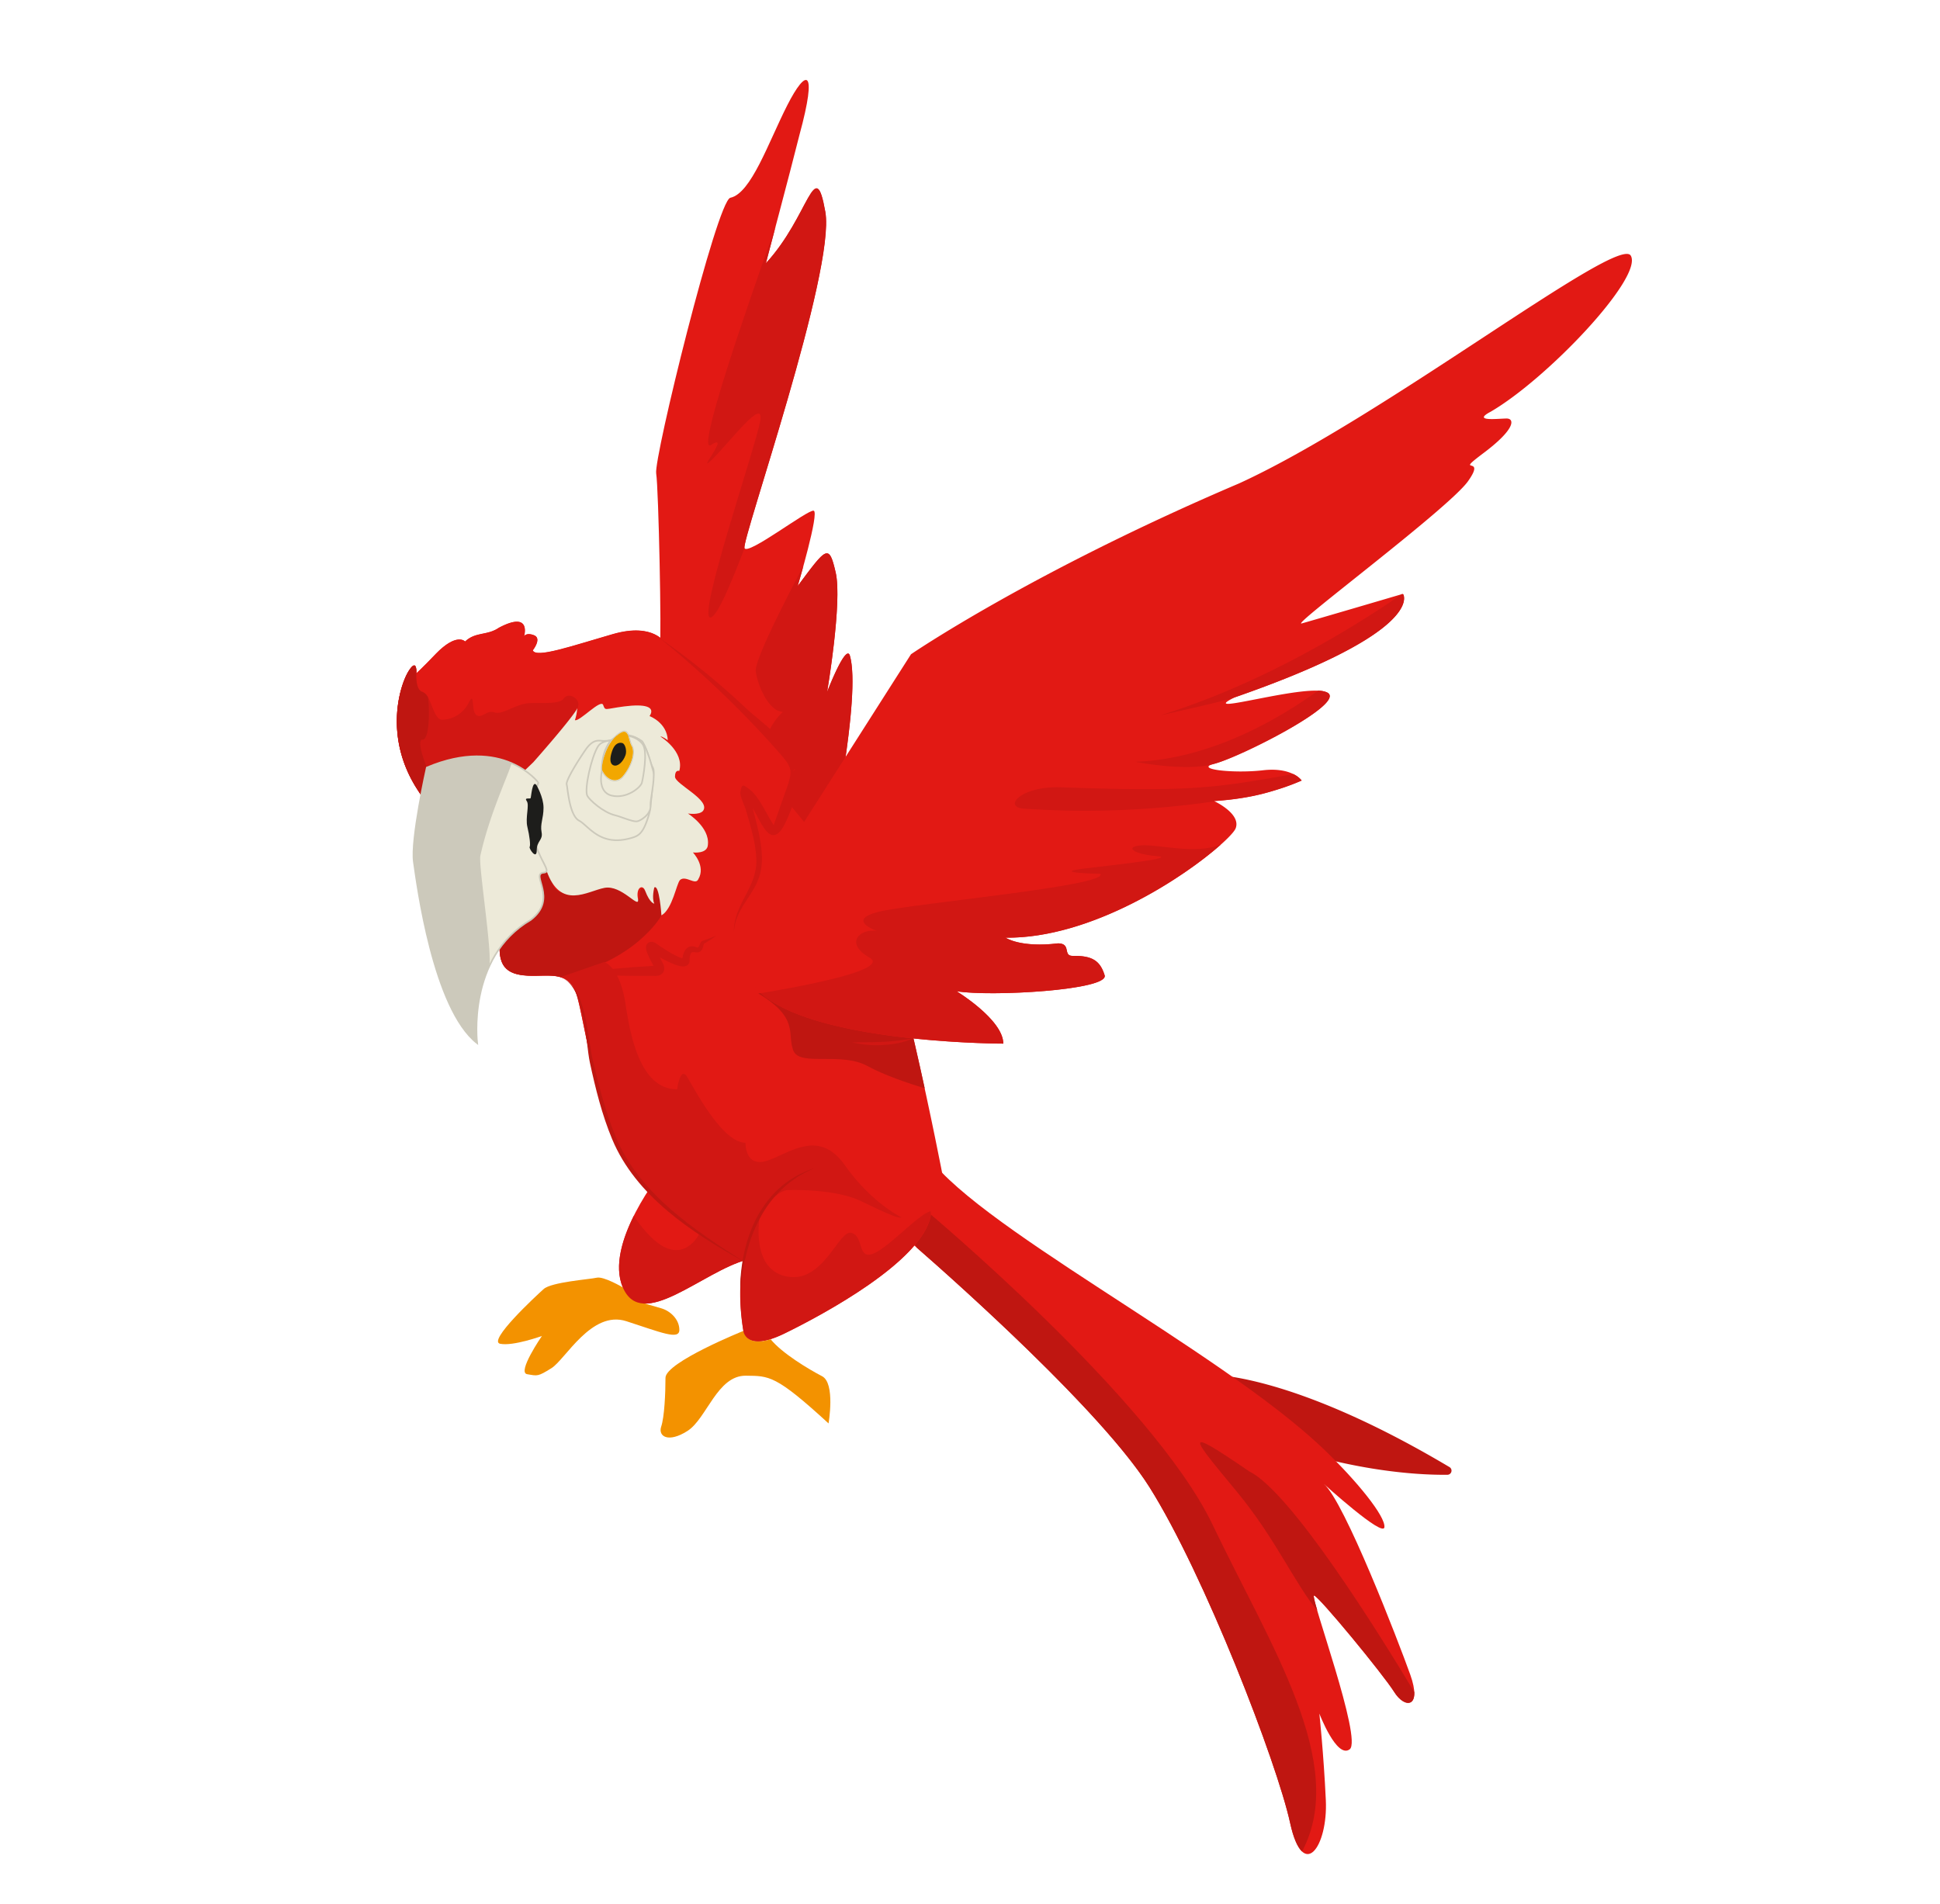 <svg id="Layer_1" data-name="Layer 1" xmlns="http://www.w3.org/2000/svg" width="600" height="589" viewBox="0 0 600 589"><defs><style>.cls-1{fill:#bf1611;}.cls-2{fill:#e21914;}.cls-3{fill:#f39200;}.cls-4,.cls-5{fill:#edead9;}.cls-5,.cls-7{stroke:#ccc9bb;stroke-miterlimit:10;}.cls-5{stroke-width:0.5px;}.cls-6{fill:#f2a700;}.cls-7{fill:none;stroke-width:0.22px;}.cls-8{fill:#1d1d1b;}.cls-9{fill:#d11713;}.cls-10{fill:#ccc9bb;}</style></defs><title>premio2-3</title><path class="cls-1" d="M372.91,425.2s24.6-1.6,75.37,28.6a1.28,1.28,0,0,1-.62,2.39c-9.1.1-32-1-61.68-12.57C347.13,428.55,372.91,425.2,372.91,425.2Z"/><path class="cls-2" d="M280.15,383s58.27,49.9,75.35,77S395,545.43,399,563.85s11.72,7.37,11.05-7-2-26.79-2-26.79,5.36,14.07,9.38,11.05-12.39-47.55-11.05-47.55,21.43,24.45,24.78,29.8,8.71,5,5-5.36S415.78,464.38,409.42,459c0,0,18.42,16.74,18.75,13.4s-8.33-14.11-18.75-24.11C376.93,417.17,298.9,378,285.84,355.88Z"/><path class="cls-1" d="M437.42,523.41c-11.18-18.63-38.22-62-51.07-68.27-21.5-14.76-17.71-10.54-3.79,6.32,12,14.5,18.11,28.8,24.86,36.7-.84-2.86-1.29-4.65-1-4.65,1.34,0,21.43,24.45,24.78,29.8C433.79,527.49,437.59,528.19,437.42,523.41Z"/><path class="cls-1" d="M375,471.58c-18.55-38.79-89.39-97.82-89.39-97.82l-4,8s.67,1.47,1.9,4.15c12.62,11,57.39,50.91,72,74.12C372.58,487.16,395,545.43,399,563.85c1.05,4.82,2.36,7.61,3.7,8.86C417.11,545.58,392.76,508.78,375,471.58Z"/><path class="cls-2" d="M232.41,258.21l23.89,5.31s10.3-48.35,6.51-60.85c-1.33-3.41-7,11.37-7,11.37s4.74-27.85,2.65-36.94-2.84-7.77-11.75,4.17c0,0,6.82-22.92,4.93-23.3s-20.46,14-21.41,11.56,28.23-85.82,25-104c-3.22-18-4.93,1.33-18.38,15.91,0,0,7.39-27.66,10.42-39.78,5.68-20.84,2.08-20.65-3.79-9.09s-11.18,27.28-17.62,28.61c-4.17,1.14-23.68,80.51-22.92,85.25s1.7,51,1.14,53.8S232.41,258.21,232.41,258.21Z"/><path class="cls-2" d="M291.69,364.38s-15-78.3-23.89-90.68-21.68-23.89-22.56-28.75,7.08-4.87-9.29-19.91-30.14-26-30.14-26-3.49-6.59-16.27-2.91-23.83,7.56-24.8,5c0,0,2.91-3.68.39-4.65s-3.1.39-3.1.39,2.52-8.14-7.75-2.71c-3.68,2.52-7.17,1.16-10.46,4.26,0,0-2.52-2.91-9.1,3.87-3.87,4.07-6,6-6,6s.39-5-2.32-.77-7.94,20.53,2.91,37,27.25,34.68,25.59,44.64,2,12.28,8.29,12.61,12.28-1.66,14.93,5.31,6.74,43.93,19.24,58.06c7.63,8.63,34.17,27.87,49.1,32.18S292.46,378.53,291.69,364.38Z"/><path class="cls-2" d="M251.49,360.29s-28,11.86-21.56,51.39c0,0,.63,6.72,12.73.81s42.31-22.2,45.16-36.22C289.76,366.67,262.21,355.42,251.49,360.29Z"/><path class="cls-2" d="M205,361.93s-18.29,22.59-12.37,36.31,24.47-4.84,38.46-8.61C231.09,389.63,224.63,359.5,205,361.93Z"/><path class="cls-2" d="M201,292.81c2.17.72,9.64,7,11.08,4.34s1-3.61,4.58-3.61-2.89-3.13,4.82-4.1,13.25-18.79,13.25-23.61-2.89-19.75-5.06-22.88c0,0,6.82,6.82,9.34,12.73a12.24,12.24,0,0,1,.78,2.45c.65,3.4,3.23-5.35,5.44-14.05a6.14,6.14,0,0,1,.55-2.17c.24-1,.47-1.9.69-2.82,0-2.49-2-6.24-10.46-14-16.37-15-30.14-26-30.14-26s-3.49-6.59-16.27-2.91-23.83,7.56-24.8,5c0,0,2.91-3.68.39-4.65s-3.1.39-3.1.39,2.52-8.14-7.75-2.71c-3.68,2.52-7.17,1.16-10.46,4.26,0,0-2.52-2.91-9.1,3.87-3.87,4.07-6,6-6,6s.39-5-2.32-.77-7.94,20.53,2.91,37,27.25,34.68,25.59,44.64,2,12.28,8.29,12.61c3.93.21,7.73-.49,10.68.65,8.41-1.28,19.19-2.64,27.14-2.64C206.25,299.79,198.78,292.09,201,292.81Z"/><path class="cls-1" d="M204.55,283.21s.44-6.86-1.33-8.85-1.11,5.09-2.65,2.65-2.65-3.32-2.65,0-4.64-.88-8.4-2.88-11.28,2.43-15.26,2-3.76-5.31-3.76-5.31l-5.75-4s-9.31,19.13-9.84,22.34c-1.66,10,2,12.28,8.29,12.61,3.7.19,7.27-.39,10.13.48h0C196.75,297.43,204.55,283.21,204.55,283.21Z"/><path class="cls-1" d="M286,336.65c-4-18.45-9.5-41.6-14.26-54.58-10.22,2.55-.51,5.89-.51,5.89-5.12-.85-10.24,3.7-2.28,8.25s-34.42,11.09-34.42,11.09c12.8,7.68,8.82,12.52,10.81,17.64s14.79.28,23,4.84C273.35,332.53,280.83,335.07,286,336.65Z"/><path class="cls-3" d="M192.63,398.23s-5.92-3.5-8.07-3-14,1.34-16.41,3.5-17.48,16.14-13.45,16.94,12.91-2.42,12.91-2.42-7.8,11.3-4.57,11.83,3.23.81,7.53-1.88,12.37-18,23.13-14.52,16.41,5.92,16.41,2.69-2.76-5.86-5.61-6.68C198.66,403,195.46,402.41,192.63,398.23Z"/><path class="cls-3" d="M229.93,411.68s-24.11,9.71-24.11,14.52-.33,12.11-1.33,15.1,2.16,5.14,8.13,1.33,9.18-17.21,18.08-17.09c7.16.1,9.12-.33,25.55,14.76,0,0,2.16-12.44-2-14.6s-12.44-7.13-15.92-11.45C238.33,414.25,231.31,416.91,229.93,411.68Z"/><path class="cls-4" d="M158.86,239.19s-1.84-9.95,7-13.74c1.84-.23-.34-2.18,2.41-2,1.84.23,9.19-7.46,9.88-6.55s.34,3.9-.34,5.86c1.38.57,8-6.66,8.73-4.71s.34,1.26,6.55.46,9.76,0,7.81,3c0,0,5.4,2,5.63,7.46,0,0-1.72-1.26-2.3-1.15,0,0,7.52,4.58,5.86,10.66,0,0-1.33-.55-1.33,1.77s11.28,7.3,8.63,10.62c-1.22,1.33-4.64.77-4.64.77s6.75,4.2,6.19,9.62c-.11,3-4.64,2.43-4.64,2.43s4.09,4.2,1.66,8.29c-.88,2-3.87-1.33-5.64.22-1.11,1.11-2.32,9-5.75,10.95,0,0-.66-9.73-2.21-8.63,0,0-.86,3.21,0,5,0,0-1.32,0-2.84-4-.8-2.17-3-.9-2.17,2.74.28,3-5.09-4.62-10.4-3.62s-13.6,7-17.92-5.31c0,0-2.65,1.33-3.1-1.66s.52-5-4.62-12.73C159.48,252.19,158.86,239.19,158.86,239.19Z"/><path class="cls-5" d="M195.21,259.22c2.38-.69,3.81-1.32,5.65-7.78.36-1.24,1.08-9.75,1.31-12.55a2.86,2.86,0,0,0-.38-1.67c-1.37-2.37-1.59-8.77-6.41-9.32-1.16-.13-3.81-.89-5.2.47-.74.72-2.86.89-4.05.78s-2.86-.36-5,2.73-6.21,9.54-5.87,10.77.8,9.55,3.84,11.2S185.61,262,195.21,259.22Z"/><path class="cls-5" d="M189.42,229c-2,.16-3.64.57-4.45,1.84-2.06,3.25-4.36,13.41-3.31,15.36.67,1.24,4.87,5.12,8.62,6,1.62.37,5.28,2,6.65,1.88,1.11-.09,4.49-2.22,4.26-4.89-.14-1.59,1.37-7.87.91-10.4-.1-.35-1-3.62-1.19-4.15,0,0-1.73-5.06-2.44-5.45S193.6,225.48,189.42,229Z"/><path class="cls-5" d="M188.86,229.11s-2.92,3.18-2.71,9.4c0,0-1.61,6.45,3,7.58s9-2.5,9.38-4,1.82-9.32.34-11.71S192.39,226,188.86,229.11Z"/><path class="cls-6" d="M186.29,238.38c1.67,3.29,4.58,3.75,6.27,1.78,2.76-3.2,3.94-7.48,2.8-9.4-1-1.6-.79-5.3-3.08-4.23C187.31,228.87,185.72,237.25,186.29,238.38Z"/><path class="cls-7" d="M186.15,238.52c1.72,3.39,4.72,3.87,6.47,1.84,2.84-3.31,4.07-7.71,2.89-9.7-1-1.65-.81-5.46-3.17-4.36C187.2,228.7,185.56,237.35,186.15,238.52Z"/><path class="cls-8" d="M193.45,233.6c-.73,2.08-2.42,3.64-3.7,3.13s-1.13-2.36-.48-4.3c1-3,2.67-2.74,3.22-2.58C193.36,230.11,193.94,232.21,193.45,233.6Z"/><path class="cls-9" d="M178.73,218.73c1-2.6-2.93-4.77-4.34-2.71s-7.16,1.19-11.07,1.52-8,3.69-10.42,2.82-4,2.17-5.64.76-.33-7.49-2.28-3.8a9.4,9.4,0,0,1-8.14,5.32c-3,.11-3.26-7.71-6.29-8.68-1.65-.53-1.92-3.6-1.81-6.28,0-1.2-.26-3.4-2.34-.13-2.71,4.26-7.94,20.53,2.91,37,1.39,2.12,2.88,4.26,4.41,6.42l20.82-5.21,10.42-10S177.76,221.33,178.73,218.73Z"/><path class="cls-1" d="M130.55,214c-1.65-.53-1.92-3.6-1.81-6.28,0-1.2-.26-3.4-2.34-.13-2.71,4.26-7.94,20.53,2.91,37,.73,1.12,1.5,2.24,2.28,3.37l.43-.31V237.42s-3.54-8.63-1.33-8.63,2.2-9.76,1.66-13.14A3.48,3.48,0,0,0,130.55,214Z"/><path class="cls-5" d="M132,237.42s-5,22.23-4,29.2,6,45.45,19.57,56.07c0,0-3.32-26.54,16.59-38.15,8.63-6.64-.33-14.27,4-14.6s-8.63-8.63-1.66-27.87C166.5,242.07,155.56,227.47,132,237.42Z"/><path class="cls-10" d="M132,237.42s-5,22.23-4,29.2,6,45.45,19.57,56.07a50.5,50.5,0,0,1,1.49-17.48,40.59,40.59,0,0,1,2.15-6c1.36-3-3.31-31.51-2.64-34.54,2.9-13.13,8.91-25.48,9.62-28.56C152.53,233.63,143.86,232.41,132,237.42Z"/><path class="cls-8" d="M165.91,242.85s2.19,3.68,2.19,7-1.09,5-.6,7.56S166,260,166,263.06s-2.49-.6-2.19-1.09,0-3.28-.7-6.17.7-6.77-.2-8,1-.6,1.19-.9S164.61,241.06,165.91,242.85Z"/><path class="cls-9" d="M179.52,301c1.89-.31,3.77-.58,5.66-.8s3.78-.41,5.67-.61l5.67-.47,5.68-.36h.21a1.37,1.37,0,0,0,.39,0,.49.49,0,0,0-.26.24.73.73,0,0,0-.11.25.3.3,0,0,0,0,.1.06.06,0,0,0,0,0c.07.1-.45-.86-.77-1.45s-.71-1.32-1-2c-.16-.35-.32-.72-.47-1.1a5.85,5.85,0,0,1-.39-1.45,2.21,2.21,0,0,1,.08-.86,1.68,1.68,0,0,1,.61-.85,1.47,1.47,0,0,1,.51-.25,1.7,1.7,0,0,1,.47-.07,2.09,2.09,0,0,1,.87.19,3.25,3.25,0,0,1,.42.22c.49.32.66.48,1,.69.57.4,1.17.79,1.77,1.17a35.74,35.74,0,0,0,3.68,2.12,12.72,12.72,0,0,0,1.8.73l.33.07c.08,0,.11,0-.06.07s-.34.44-.3.5l.07-.59a6.32,6.32,0,0,1,.82-2.5,2.79,2.79,0,0,1,1.24-1.1,2.6,2.6,0,0,1,1.64-.1c.53.16.74.28.9.3s.18,0,.35-.13a3.2,3.2,0,0,0,.43-.82,5.45,5.45,0,0,1,.27-.57,1.49,1.49,0,0,1,.27-.35,1.1,1.1,0,0,1,.43-.24c1.32-.42,2.73-1,4.1-1.54a35.83,35.83,0,0,1-3.76,2.47l-.07,0s0,0,0,0,0,0,0,0l0,.11c0,.12-.08.28-.12.46a4.4,4.4,0,0,1-.41,1.21,1.91,1.91,0,0,1-.59.64,1.87,1.87,0,0,1-.89.28,2.81,2.81,0,0,1-.77-.09l-.18,0-.1,0-.19,0c-.51,0-.6.1-.83.53a5.07,5.07,0,0,0-.33,1.73v.51a1.77,1.77,0,0,1-.21.76,1.61,1.61,0,0,1-.63.63,2.21,2.21,0,0,1-1.13.27,4.17,4.17,0,0,1-.76-.07,10.93,10.93,0,0,1-2.36-.74,38.29,38.29,0,0,1-4.1-2c-.66-.38-1.3-.79-1.94-1.22-.3-.2-.7-.5-.84-.58l-.07,0a.71.71,0,0,0,.34.06,1.36,1.36,0,0,0,.33-.05,1.53,1.53,0,0,0,.39-.2,1.21,1.21,0,0,0,.45-.63.8.8,0,0,0,.05-.31,4.49,4.49,0,0,0,.22.66c.12.3.26.61.41.92.3.63.61,1.27.95,1.92l.51,1,.13.25.17.37a2.5,2.5,0,0,1,.15.43,2.27,2.27,0,0,1,.1.53l0,.31a3.26,3.26,0,0,1,0,.38,2.25,2.25,0,0,1-.29.77,2.41,2.41,0,0,1-1.12.9,3.89,3.89,0,0,1-1.78.21h.21l-5.69,0-5.69-.07c-1.9-.06-3.8-.1-5.7-.21S181.42,301.22,179.52,301Z"/><path class="cls-9" d="M231.09,389.63s-6.45-30.1-26.06-27.7c6.61,5.33,16.47,15.23,9.36,22.34-6.57,6.57-13.95-1.56-18.37-8.18-3.55,7.14-6.19,15.64-3.39,22.15C198.55,412,217.1,393.39,231.09,389.63Z"/><path class="cls-9" d="M278.87,376.57c-.14,0-9.44-4.6-17.52-16.07s-17-3.83-24-1.49-6.8-5.53-6.8-5.53c-7.23,0-15.94-17-18.06-20.4s-3.06,3.87-3.06,3.87c-10.62,0-14.16-14.16-15.92-26.1s-6.64-13.27-6.64-13.27l-13.52,4.68a7.21,7.21,0,0,1,4.78,4.83c2.65,7,6.74,43.93,19.24,58.06C202.49,371,217,382.6,230,390.24c0,0,4.85-20.27,13.31-22.1,0,0,14.65-.66,23.06,3.43S277.88,376.93,278.87,376.57Z"/><path class="cls-9" d="M287.86,374.67c-3.5.69-12.83,11-17.51,13-5.31,2.32-3-5.14-7-6.3s-8.63,15.92-20.24,13.44c-10-2.15-8.67-15.32-8.12-18.86-4.62,8-7.74,19.53-5.1,35.69,0,0,.63,6.72,12.73.81s42.31-22.2,45.16-36.22A5,5,0,0,0,287.86,374.67Z"/><path class="cls-1" d="M229.05,400.21a41.41,41.41,0,0,1,.24-7.5,49.92,49.92,0,0,1,1.45-7.58,44.52,44.52,0,0,1,3.19-8.27,35.44,35.44,0,0,1,2.34-3.87,34.81,34.81,0,0,1,2.72-3.44c.48-.52,1-1,1.46-1.5l1.51-1.32a31.8,31.8,0,0,1,3-2.14,26.84,26.84,0,0,1,2.69-1.52c.84-.37,1.56-.72,2.17-1l1.94-.69-1.86.87c-.59.28-1.28.68-2.08,1.11s-1.65,1-2.55,1.66a31.18,31.18,0,0,0-2.81,2.23L241,368.65c-.44.5-.93,1-1.39,1.49a33.91,33.91,0,0,0-2.59,3.38,35.16,35.16,0,0,0-2.23,3.8,43.6,43.6,0,0,0-3.25,8.05,59.19,59.19,0,0,0-1.72,7.42A55.9,55.9,0,0,0,229.05,400.21Z"/><path class="cls-1" d="M173.33,302.26c8.07,2.6,8.39,19,10,25.66,1.92,8.12,4,16.3,7.22,24,7.29,17.34,24.08,28.5,39.48,38.31-16.08-8.92-33.39-20.32-40.69-37.82-3.16-7.57-5.16-15.67-6.89-23.66C181,322.1,181.14,305,173.33,302.26Z"/><path class="cls-9" d="M263.53,322.41c3.19,0,6.33,0,9.47-.14,1.57-.06,3.13-.22,4.69-.38s3.12-.42,4.69-.69a22.2,22.2,0,0,1-4.57,1.46,31.41,31.41,0,0,1-4.77.6A32.33,32.33,0,0,1,263.53,322.41Z"/><path class="cls-9" d="M262.81,202.67c-1.33-3.41-7,11.37-7,11.37s4.74-27.85,2.65-36.94-2.84-7.77-11.75,4.17c0,0,.8-2.68,1.77-6.23-7,13.28-15.25,29.68-14.74,32.75.88,5.31,4.42,12.39,8.4,12.39a19.65,19.65,0,0,0-4.74,7c11.12,11.49,9,11.94,9,11.94l-3,8.68,12.94,15.76S266.6,215.17,262.81,202.67Z"/><path class="cls-2" d="M232.79,304.49s-16.91-19,8.1-38l40.86-64.11s37-25.36,101.45-52.84c44.73-20.43,117.3-77.14,121.17-70.45s-25.71,38-43.33,48.26c-6,3.17,2.47,2.11,4.93,2.11s2.82,3.17-7,10.57,1.06.35-4.93,8.81-55.3,45.09-51.43,44c3.63-1,27.94-8.15,31-9.06a.39.39,0,0,1,.48.25c.72,2,1.52,13-52.29,31.71-12.68,6.34,23.6-4.93,28.88-1.41S383.2,234.4,375.8,236.16c-7,1.76,5.64,3.17,14.79,2.11s12,3.17,12,3.17a79.26,79.26,0,0,1-27.12,6.34s8.45,3.87,6.69,8.45-38,34.17-71.15,33.82c0,0,4.58,3.17,16.2,1.76,4.23,0,1.41,3.93,4.58,3.87,5.93-.1,8.45,1.41,9.86,6s-35.22,6.69-45.79,4.93c0,0,14.44,8.81,14.44,16.2C310.28,322.81,246.18,322.81,232.79,304.49Z"/><path class="cls-9" d="M341.63,301.68c-1.41-4.58-3.94-6.08-9.86-6-3.17.05-.35-3.87-4.58-3.87-11.62,1.41-16.2-1.76-16.2-1.76,26.73.28,55.51-18.93,66.54-28.77-7.77,3.07-19-.05-24.15.2-5.91.29-3,2.74,4.18,3.31s-11.53,2.59-22.33,3.89,5.11,1.63,5.11,1.63c2.56,3.7-57.47,9.1-68.28,11.66s-.85,6-.85,6c-5.12-.85-10.24,3.7-2.28,8.25,7.35,4.2-28.1,10.08-33.67,11,9.23,8.3,29.84,12.19,47.13,14,15.24,1.61,27.9,1.61,27.9,1.61,0-7.4-14.44-16.2-14.44-16.2C306.41,308.37,343,306.26,341.63,301.68Z"/><path class="cls-9" d="M316.74,250.14a275.74,275.74,0,0,0,58.89-2.27l-.18-.09,1.36-.09c10.4-.95,14.16-2.2,19.24-3.78a62.68,62.68,0,0,0,6.51-2.47,6.88,6.88,0,0,0-2.58-2c-24.47,4.38-31.6,5.5-72,4.09C315.73,243.12,310,249.69,316.74,250.14Z"/><path class="cls-9" d="M410.67,214.32a6.31,6.31,0,0,0-3-.68c-5.72,4-29.13,21-56.51,22,0,0,15.88,3.22,24.67.56C384.24,233.61,416,217.84,410.67,214.32Z"/><path class="cls-9" d="M219.86,137.66c6.52-4.19-4.89,9.45.18,4.66s16.56-20.26,15.06-12S215.39,191.59,219.77,191c2-.25,6.31-10.39,10.5-21.48,0,0,0,0,0,0-.95-2.46,28.23-85.82,25-104-3.22-18-4.93,1.33-18.38,15.91,0,0,1.3-4.88,3-11.44C230.62,96,215.22,140.64,219.86,137.66Z"/><path class="cls-9" d="M381.79,215.73c53.81-18.68,53-29.67,52.29-31.71a.39.39,0,0,0-.47-.25c-14.62,10.08-43,27.72-74.78,37.51C358.83,221.28,380.11,216.57,381.79,215.73Z"/><path class="cls-9" d="M247.85,238.56c-.76-6.94-12.3-15-17.12-19.47A234.31,234.31,0,0,0,204,197.35a308.76,308.76,0,0,1,36.09,34.46c4.91,5.63,5.38,6,3,12.63q-1.91,5.39-3.79,10.8c-2-2.91-4.58-8.95-7.51-11.09-2.11-1.54-2.28-1.77-2.81.82-.23,1.12,1.35,4.38,1.65,5.41,1.47,5.08,3.28,10.74,3.29,16.09,0,8.22-7,13.32-6.95,21.8.58-7.29,5.68-10.66,7.84-17.05s-.37-14.77-2-21.13c2.4,3.65,4.92,11.45,8.67,6.81,2.32-2.87,6.52-15,6.3-18.33C247.81,238.23,247.86,238.74,247.85,238.56Zm-2.53,0c.2-.7,1.16-1.18,0,0Z"/></svg>
